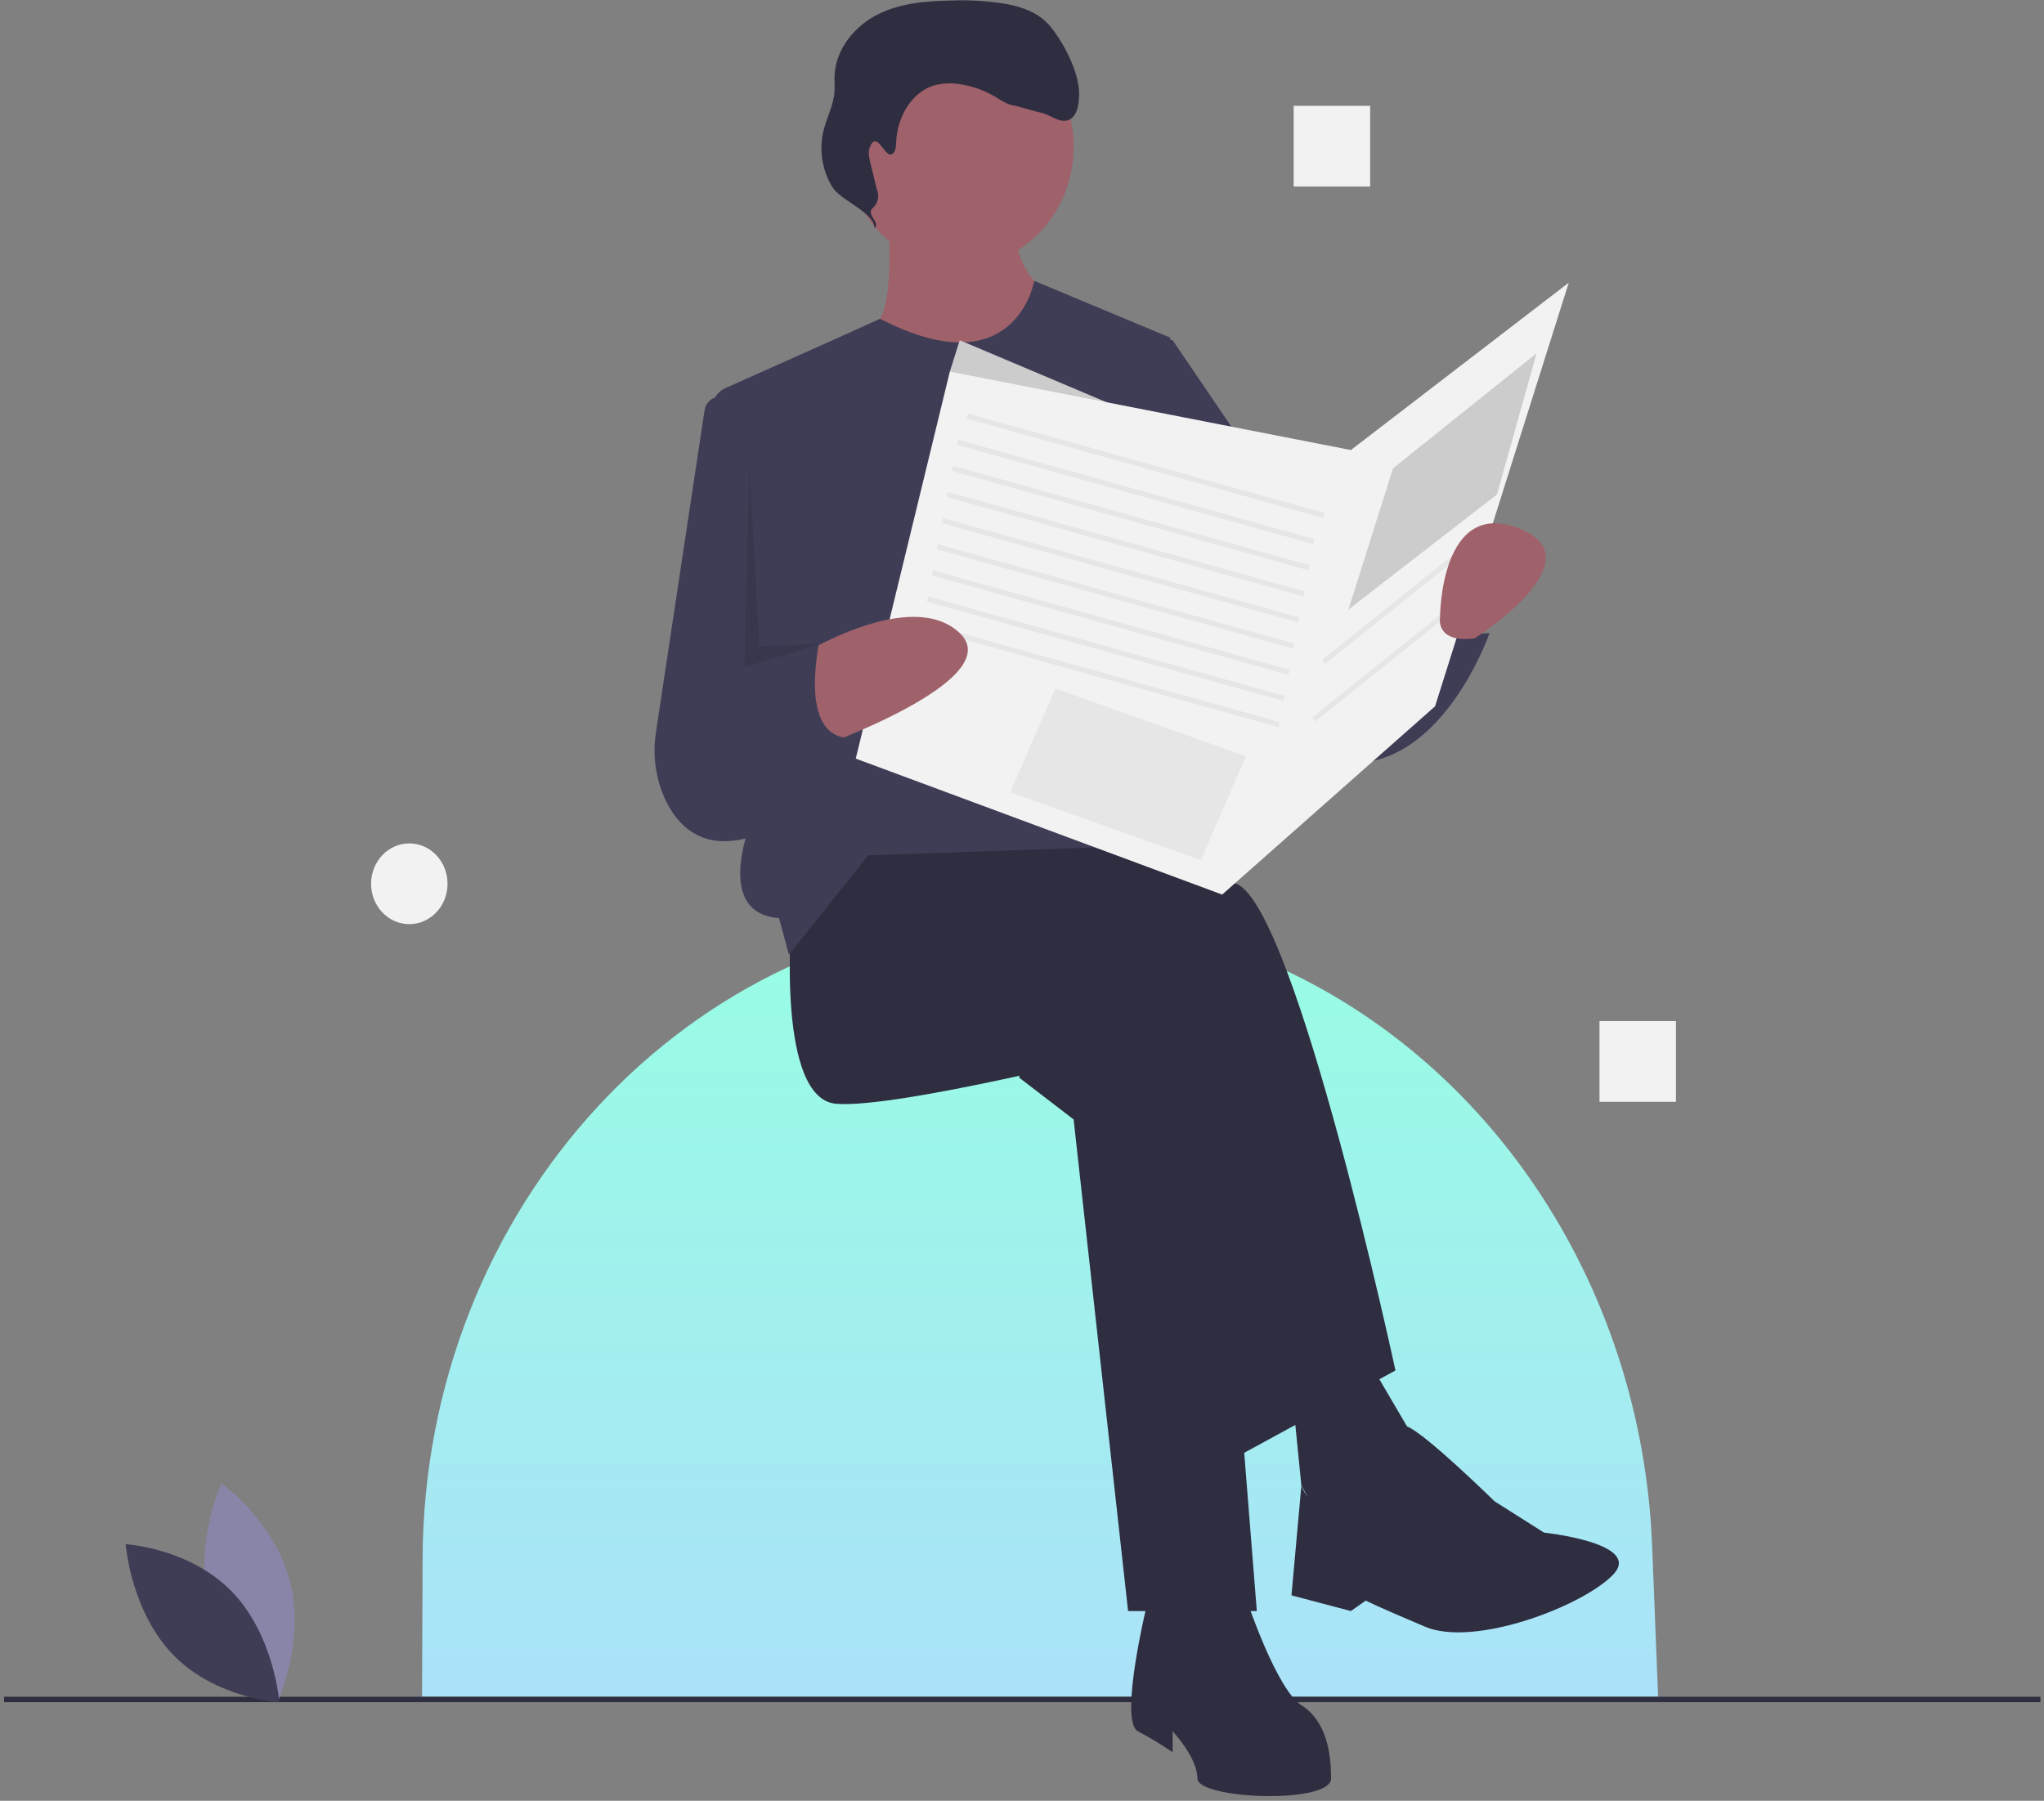 <svg width="328" height="289" viewBox="0 0 328 289" fill="none" xmlns="http://www.w3.org/2000/svg">
<rect x="0" y="0" width="328" height="289" fill="#808080" stroke="none"/>
<g clip-path="url(#clip0)">
<path d="M266.077 272.299H67.727L67.816 250.084C68.042 193.874 110.516 147.557 163.722 146.601C164.297 146.591 164.873 146.585 165.449 146.585H165.45C177.422 146.576 189.299 148.83 200.52 153.241C238.167 168.051 263.436 205.679 265.117 248.078L266.077 272.299Z" fill="url(#paint0_linear)"/>
<path d="M327.424 272.299H0.656V273.163H327.424V272.299Z" fill="#2F2E41"/>
<path d="M163.543 172.941L172.283 179.655L181.023 258.549H201.681L194.53 168.744L165.926 156.994L163.543 172.941Z" fill="#2F2E41"/>
<path d="M126.993 147.762C126.993 147.762 124.61 176.298 134.144 177.137C143.679 177.977 180.228 168.744 180.228 168.744L197.708 234.209L223.928 219.941C223.928 219.941 208.037 146.084 198.502 141.887C188.968 137.691 157.186 129.298 157.186 129.298L134.144 133.494L126.993 147.762Z" fill="#2F2E41"/>
<path d="M184.201 256.87C184.201 256.87 179.434 276.174 182.612 277.852C184.524 278.861 186.38 279.982 188.174 281.21V277.852C188.174 277.852 192.147 282.049 192.147 285.406C192.147 288.763 213.599 289.603 213.599 285.406C213.599 281.21 212.805 276.174 208.832 273.656C204.859 271.138 200.092 256.87 200.092 256.87H184.201Z" fill="#2F2E41"/>
<path d="M207.242 222.459L208.831 238.406L214.393 248.477L227.9 232.531L217.571 214.906L207.242 222.459Z" fill="#2F2E41"/>
<path d="M219.955 238.406C219.955 238.406 222.881 227.839 225.788 228.926C228.695 230.013 239.818 240.924 239.818 240.924L247.764 245.959C247.764 245.959 263.655 247.638 258.887 252.674C254.12 257.709 236.64 264.424 228.695 261.067C220.749 257.709 219.16 256.87 219.16 256.87L216.777 258.549L207.242 256.031L208.831 238.406C208.831 238.406 211.215 245.959 219.955 238.406Z" fill="#2F2E41"/>
<path d="M154.009 42.851C164.102 42.851 172.283 34.208 172.283 23.547C172.283 12.886 164.102 4.243 154.009 4.243C143.916 4.243 135.734 12.886 135.734 23.547C135.734 34.208 143.916 42.851 154.009 42.851Z" fill="#9F616A"/>
<path d="M142.487 34.877C142.487 34.877 144.076 52.502 139.309 52.502C134.541 52.502 140.103 74.324 152.816 74.324C165.529 74.324 170.296 48.306 170.296 48.306C170.296 48.306 161.556 44.949 163.145 34.038C164.734 23.127 142.487 34.877 142.487 34.877Z" fill="#9F616A"/>
<path d="M141.223 51.158L134.544 54.181L116.416 62.282C115.686 62.609 115.074 63.176 114.674 63.9C114.273 64.624 114.104 65.465 114.193 66.298L121.037 130.557C121.037 130.557 113.886 146.503 125.009 147.343L126.598 153.218L139.311 137.271L186.984 135.592L187.778 54.181L165.966 45.076C165.966 45.076 162.999 62.403 141.223 51.158Z" fill="#3F3D56"/>
<path d="M119.049 64.672L116.113 63.786C115.784 63.687 115.438 63.662 115.099 63.714C114.76 63.767 114.436 63.894 114.147 64.088C113.858 64.282 113.612 64.539 113.424 64.842C113.236 65.144 113.111 65.485 113.057 65.842L105.266 117.47C104.658 121.293 105.24 125.222 106.924 128.666C109.331 133.481 114.331 137.848 124.611 132.655L131.762 78.101L119.049 64.672Z" fill="#3F3D56"/>
<path d="M178.641 52.922L188.175 54.601L214.395 93.208L216.779 99.923L231.875 94.887C231.875 94.887 231.08 102.44 239.026 101.601C239.026 101.601 229.491 129.298 209.628 120.905C189.764 112.512 183.408 87.333 183.408 87.333L178.641 52.922Z" fill="#3F3D56"/>
<path d="M189.763 69.708L154.009 54.601L152.42 59.636L169.105 74.744L189.763 69.708Z" fill="#CCCCCC"/>
<path d="M143.006 24.778C143.681 24.587 143.78 23.641 143.803 22.903C143.924 18.953 146.175 14.901 149.754 13.751C151.128 13.353 152.566 13.27 153.972 13.506C155.98 13.788 157.918 14.471 159.684 15.519C160.616 16.072 161.53 16.739 162.588 16.908C163.286 17.02 166.31 17.948 167.005 18.079C168.534 18.366 169.955 19.811 171.422 19.274C172.825 18.759 173.136 16.84 173.17 15.271C173.247 11.697 170.678 6.75 168.416 4.091C166.699 2.074 164.114 1.142 161.587 0.658C158.635 0.157 155.644 -0.035 152.656 0.084C148.612 0.16 144.456 0.49 140.809 2.338C137.162 4.187 134.099 7.866 133.924 12.134C133.888 13.023 133.975 13.916 133.904 14.803C133.731 16.967 132.644 18.921 132.133 21.024C131.769 22.567 131.714 24.174 131.973 25.741C132.233 27.308 132.8 28.8 133.638 30.121C134.992 32.225 140.404 34.135 140.326 36.677C141.304 35.607 138.997 34.529 139.975 33.459C140.413 33.105 140.724 32.603 140.854 32.037C140.985 31.471 140.927 30.875 140.692 30.348L139.653 26.069C139.463 25.285 139.276 24.437 139.563 23.687C140.677 20.78 141.88 25.095 143.006 24.778Z" fill="#2F2E41"/>
<path d="M152.419 59.636L137.322 121.744L196.118 143.566L230.284 113.351L251.736 45.369L216.776 72.226L152.419 59.636Z" fill="#F2F2F2"/>
<path d="M155.302 66.365L155.1 67.176L212.307 83.123L212.509 82.311L155.302 66.365Z" fill="#E6E6E6"/>
<path d="M153.712 70.561L153.51 71.373L210.717 87.319L210.92 86.508L153.712 70.561Z" fill="#E6E6E6"/>
<path d="M152.919 74.758L152.717 75.569L209.924 91.516L210.127 90.704L152.919 74.758Z" fill="#E6E6E6"/>
<path d="M152.125 78.954L151.922 79.766L209.129 95.712L209.332 94.901L152.125 78.954Z" fill="#E6E6E6"/>
<path d="M151.33 83.151L151.127 83.962L208.334 99.909L208.537 99.097L151.33 83.151Z" fill="#E6E6E6"/>
<path d="M150.535 87.347L150.332 88.159L207.539 104.105L207.742 103.294L150.535 87.347Z" fill="#E6E6E6"/>
<path d="M149.74 91.544L149.537 92.355L206.744 108.301L206.947 107.49L149.74 91.544Z" fill="#E6E6E6"/>
<path d="M148.945 95.74L148.742 96.551L205.949 112.498L206.152 111.687L148.945 95.74Z" fill="#E6E6E6"/>
<path d="M148.152 99.936L147.949 100.748L205.156 116.694L205.359 115.883L148.152 99.936Z" fill="#E6E6E6"/>
<path d="M128.193 105.322C128.193 105.322 146.063 94.047 154.009 101.601C161.954 109.155 130.967 120.066 130.967 120.066L128.193 105.322Z" fill="#9F616A"/>
<path d="M108.72 110.833L131.762 101.601C131.762 101.601 127.789 117.548 135.735 118.387L124.611 132.655C124.611 132.655 102.364 132.655 108.72 110.833Z" fill="#3F3D56"/>
<path d="M169.353 110.489L199.928 121.374L192.692 138.035L162.117 127.15L169.353 110.489Z" fill="#E6E6E6"/>
<path d="M223.532 75.164L246.574 56.699L240.217 79.36L216.381 97.824L223.532 75.164Z" fill="#CCCCCC"/>
<path d="M235.21 87.419L212.168 105.883L212.648 106.551L235.69 88.088L235.21 87.419Z" fill="#E6E6E6"/>
<path d="M233.62 96.651L210.578 115.115L211.058 115.784L234.101 97.32L233.62 96.651Z" fill="#E6E6E6"/>
<path d="M236.642 102.44C236.642 102.44 256.506 89.851 243.793 84.815C231.081 79.779 231.081 99.083 231.081 99.083C231.081 99.083 230.286 103.28 236.642 102.44Z" fill="#9F616A"/>
<path opacity="0.1" d="M120.24 74.324L119.445 107.057L131.761 103.344L121.829 103.699L120.24 74.324Z" fill="black"/>
<path d="M33.541 257.496C36.025 267.194 44.532 273.201 44.532 273.201C44.532 273.201 49.013 263.483 46.529 253.784C44.045 244.086 35.538 238.079 35.538 238.079C35.538 238.079 31.057 247.797 33.541 257.496Z" fill="#8985A8"/>
<path d="M37.191 255.411C44.007 262.42 44.839 273.193 44.839 273.193C44.839 273.193 34.621 272.604 27.806 265.595C20.991 258.587 20.158 247.814 20.158 247.814C20.158 247.814 30.376 248.403 37.191 255.411Z" fill="#3F3D56"/>
<path d="M268.941 163.866H256.672V176.826H268.941V163.866Z" fill="#F2F2F2"/>
<path d="M219.865 16.984H207.596V29.944H219.865V16.984Z" fill="#F2F2F2"/>
<path d="M65.681 148.313C69.069 148.313 71.816 145.412 71.816 141.833C71.816 138.255 69.069 135.353 65.681 135.353C62.293 135.353 59.547 138.255 59.547 141.833C59.547 145.412 62.293 148.313 65.681 148.313Z" fill="#F2F2F2"/>
</g>
<defs>
<linearGradient id="paint0_linear" x1="166.902" y1="146.585" x2="166.902" y2="272.299" gradientUnits="userSpaceOnUse">
<stop stop-color="#97FEE3"/>
<stop offset="1" stop-color="#ABE2F9"/>
</linearGradient>
<clipPath id="clip0">
<rect width="326.768" height="288.179" fill="white" transform="translate(0.656 0.068)"/>
</clipPath>
</defs>
</svg>
